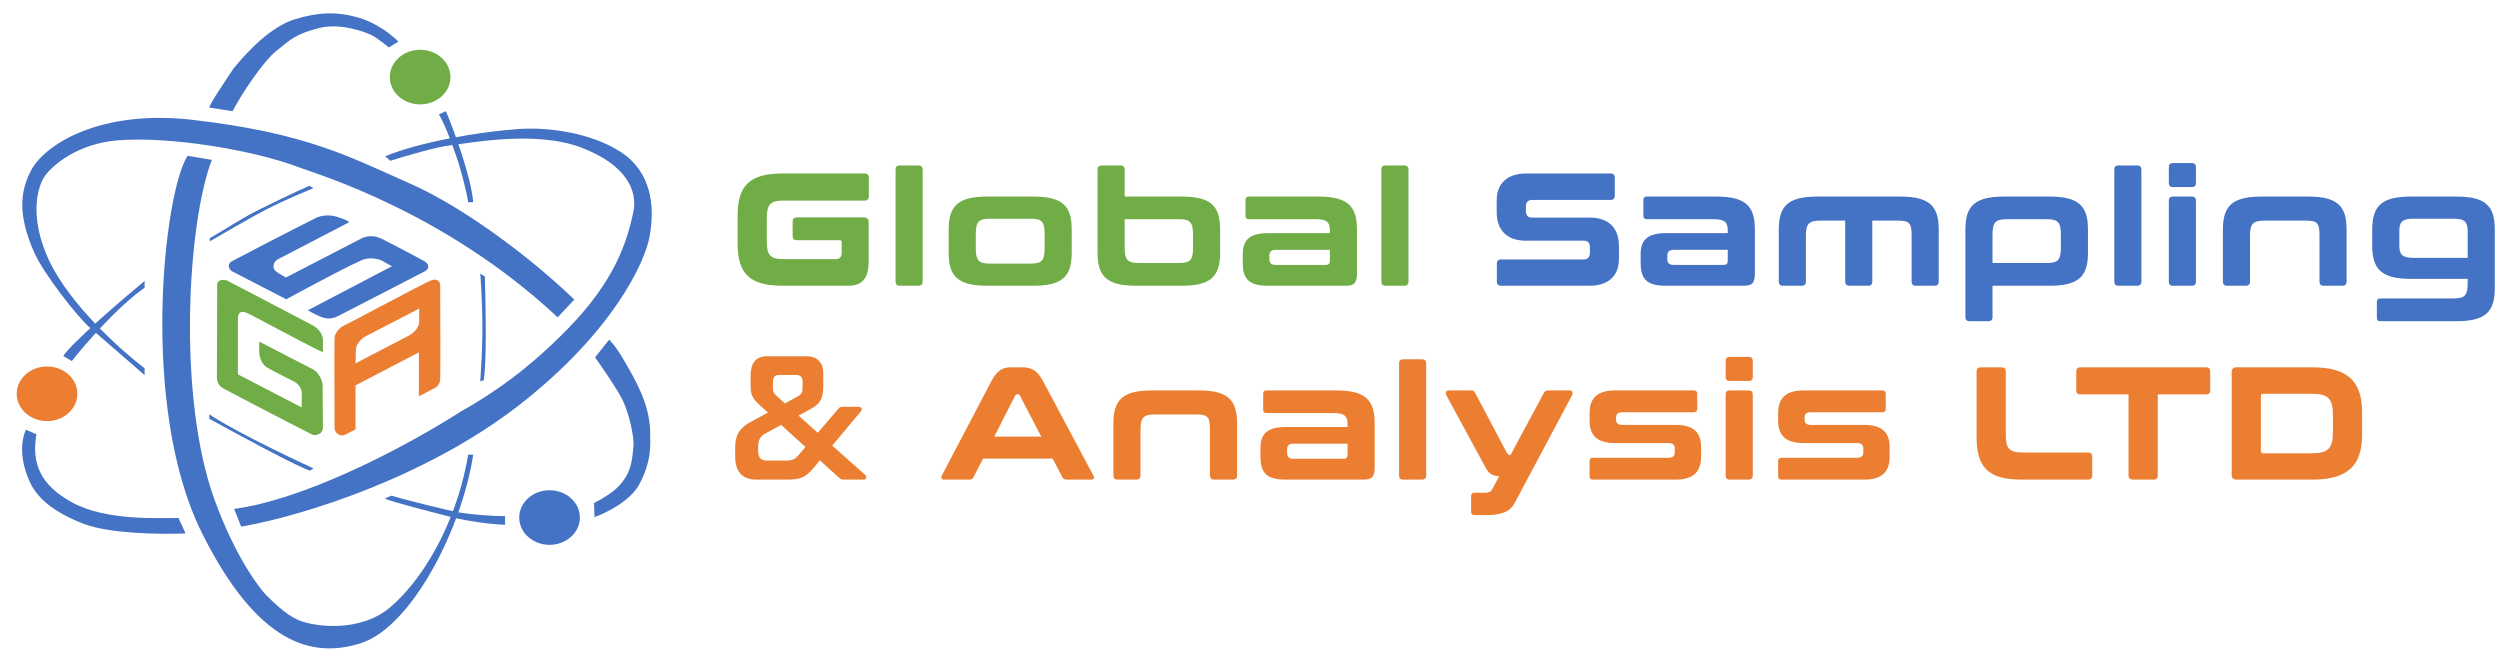 <svg width="1496" height="391" viewBox="0 0 1496 391" fill="none" xmlns="http://www.w3.org/2000/svg">
<g clip-path="url(#clip0_75_2)" filter="url(#filter0_i_75_2)">
<path d="M144.316 311.141L140.081 300.522C179.77 295.294 236.885 267.031 276.212 241.98C294.665 231.633 316.416 216.826 340.344 192.151C367.622 164.022 375.222 141.222 379.066 122.445C381.414 110.975 375.738 94.944 347.907 84.325C320.076 73.705 279.842 81.874 269.556 82.963C261.328 83.835 242.128 89.498 233.557 92.221L230.532 89.498C251.103 81.003 286.497 74.794 311.001 73.161C327.034 72.092 352.808 75.012 371.201 86.775C389.594 98.538 392.076 118.905 388.747 137.421C385.923 153.123 366.724 194.547 311.303 237.896C255.883 281.244 181.828 304.606 144.316 311.141Z" fill="#4472C4"/>
<path d="M21.798 255.867L15.445 253.144C10.605 264.852 14.711 277.688 17.865 284.457C21.798 292.898 30.268 301.884 50.234 309.508C66.207 315.607 97.729 315.77 111.039 315.226L106.804 305.968C93.494 305.968 63.242 307.602 43.276 296.71C24.302 286.359 18.773 273.566 21.798 255.867Z" fill="#4472C4"/>
<path d="M42.974 212.028L37.831 209.033C43.155 200.973 72.519 175.723 86.536 164.105V168.19C70.321 179.517 50.738 202.135 42.974 212.028Z" fill="#4472C4"/>
<path d="M139.173 62.541L125.258 60.363C125.258 58.621 133.728 45.932 139.778 36.946C147.946 26.872 162.164 11.896 176.382 7.539C190.071 3.345 201.491 2.638 215.104 6.722C225.994 9.99 235.171 17.523 238.398 20.881L232.65 24.421C230.734 22.787 226.115 19.084 222.969 17.342C219.037 15.163 203.518 9.581 191.205 12.713C177.29 16.252 174.265 19.248 165.189 26.599C157.626 32.727 144.921 51.468 139.173 62.541Z" fill="#4472C4"/>
<path d="M355.773 305.423L355.47 296.982C358.495 295.621 366.361 290.992 369.991 287.18C377.554 279.238 378.159 272.749 379.066 262.946C379.544 257.784 376.646 243.886 372.713 235.717C369.567 229.182 360.31 215.75 356.075 209.85L364.545 199.231C365.151 200.048 368.478 203.043 373.318 211.484C379.671 222.562 389.049 237.623 389.049 255.05C389.049 261.065 390.38 271.387 382.394 286.091C377.07 295.893 362.327 303.154 355.773 305.423Z" fill="#4472C4"/>
<path d="M290.127 161.383L287.405 159.749C289.522 188.884 288.615 205.221 287.405 224.281L289.522 223.464C291.337 209.305 290.631 179.807 290.127 161.383Z" fill="#4472C4"/>
<path d="M266.834 62.542L262.599 64.448C266.834 70.983 273.265 89.849 274.397 93.582C276.212 99.573 279.136 110.192 280.144 116.999H283.169C281.959 101.969 271.876 74.613 266.834 62.542Z" fill="#4472C4"/>
<path d="M125.56 140.416V138.51C134.232 133.518 145.526 126.109 155.206 121.356C159.139 119.425 176.08 111.009 185.155 107.197L187.575 108.558C171.845 115.093 162.467 119.45 152.181 125.168C148.551 127.186 135.24 134.698 125.56 140.416Z" fill="#4472C4"/>
<path d="M125.258 246.609V243.886C135.241 250.966 166.097 266.486 187.575 276.288L185.458 277.65C177.955 275.254 142.198 255.957 125.258 246.609Z" fill="#4472C4"/>
<path d="M234.162 292.626L230.23 294.26C232.045 295.893 272.244 305.96 273.489 306.24C278.329 307.329 290.127 309.508 302.228 310.052V304.879C294.06 304.879 281.354 303.79 275.002 302.7C269.053 301.681 245.154 295.802 234.162 292.626Z" fill="#4472C4"/>
<path d="M126.77 91.677L112.249 89.226C98.031 111.009 83.485 239.802 120.72 314.681C154.216 382.042 187.273 390.105 216.012 380.847C246.489 371.03 276.514 311.958 283.169 268.12C279.539 268.12 280.198 267.789 280.144 268.12C274.654 301.884 257.394 338.857 233.557 359.337C215.789 374.603 188.18 371.317 178.197 366.895C170.635 363.545 162.769 355.525 159.442 352.257C156.114 348.99 141.593 331.019 128.585 295.621C105.888 233.857 112.249 129.252 126.77 91.677Z" fill="#4472C4"/>
<path d="M86.536 216.385V220.469L52.957 191.334C46.301 185.344 26.12 160.021 20.285 146.679C10.402 124.079 12.237 110.234 18.47 98.212C26.941 81.874 60.822 61.398 115.274 67.715C183.34 75.612 208.839 89.706 245.355 105.836C278.027 120.267 317.958 150.491 343.672 175.269L333.689 185.889C266.229 122.718 189.39 100.117 179.407 96.305C150.886 85.414 100.754 77.517 70.503 79.968C46.301 81.929 31.378 94.944 26.941 101.207C22.605 107.106 17.018 125.495 29.361 151.852C41.703 178.21 72.62 205.856 86.536 216.385Z" fill="#4472C4"/>
<ellipse cx="251.406" cy="42.12" rx="18.151" ry="16.337" fill="#70AD47"/>
<path d="M347 305.696C347 314.718 338.873 322.033 328.849 322.033C318.824 322.033 310.698 314.718 310.698 305.696C310.698 296.673 318.824 289.358 328.849 289.358C338.873 289.358 347 296.673 347 305.696Z" fill="#4473C5"/>
<ellipse cx="28.151" cy="231.633" rx="18.151" ry="16.337" fill="#ED7D31"/>
<path fill-rule="evenodd" clip-rule="evenodd" d="M212.75 226.598L250.661 206.833V233.186L260.608 227.949C261.484 227.499 263.273 225.854 263.423 222.881C263.573 219.908 263.486 183.802 263.423 166.121C263.236 164.939 262.11 162.878 259.107 163.418C257.207 163.76 242.695 171.441 227.916 179.263L227.915 179.263C219.328 183.808 210.65 188.401 204.304 191.629C201.677 193.825 200.339 196.022 200.175 198.387C200.074 199.84 200.109 215.927 200.143 231.482C200.159 239.07 200.175 246.531 200.175 252.106C200.175 254.809 203.344 257.682 206.369 256.16C209.559 254.555 210.404 254.133 210.826 253.922L211.063 253.803C211.32 253.675 211.576 253.545 212.739 252.956L212.75 252.95V226.598ZM244.28 197.035L212.75 213.421C212.75 212.571 212.783 211.661 212.821 210.605C212.874 209.143 212.937 207.4 212.937 205.144C212.937 202.035 216.503 198.499 218.192 197.542L250.849 180.649V188.589C250.849 191.46 248.034 195.177 244.28 197.035Z" fill="#EC7E32"/>
<path d="M129.795 221.699L129.983 166.29C129.983 163.182 133.737 163.306 135.613 163.756C150.503 171.358 181.257 187.744 186.662 190.447C192.067 193.15 193.231 197.542 193.231 199.569V206.833C180.531 200.752 153.818 186.224 148.751 183.69C143.684 181.156 142.37 183.521 142.37 186.562V220.009L180.469 239.774C180.469 236.395 180.716 231.309 180.469 229.976C180.093 227.949 178.217 225.415 175.777 224.233C171.836 222.205 163.202 217.982 159.636 215.786C156.209 213.676 155.195 208.973 155.132 207.171V200.414C164.016 205.144 183.096 214.773 187.225 216.969C191.272 219.121 192.731 224.064 193.043 225.922C193.043 233.693 193.231 247.207 193.231 251.768C193.231 256.213 188.414 256.78 187.038 256.16C170.522 247.883 137.49 230.483 133.924 228.625C130.8 226.997 129.795 224.402 129.795 221.699Z" fill="#70AD47"/>
<path d="M216.128 138.755L171.085 162.067C167.331 159.871 167.144 159.871 165.079 158.35C163.015 156.83 163.015 152.945 166.393 151.087L208.996 128.957C208.245 128.281 207.495 127.606 201.677 125.747C195.725 123.846 190.541 125.578 188.727 126.592C173.587 134.137 143.871 149.566 139.179 152.1C135.118 154.294 137.303 157.506 139.179 158.519L171.273 175.074C185.161 167.529 213.989 152.168 218.193 151.087C222.397 150.005 226.576 151.087 228.14 151.762L234.521 155.31L184.223 181.663C185.912 182.676 187.444 183.622 191.542 185.379C195.483 187.068 198.486 187.095 202.803 184.872C218.443 176.82 250.624 160.243 254.227 158.35C257.042 156.872 256.855 154.127 254.227 152.438C247.721 148.947 233.395 141.323 228.14 138.755C222.885 136.187 217.942 137.685 216.128 138.755Z" fill="#4472C4"/>
<path d="M468.544 99.8H517.312C519.04 99.8 519.904 100.664 519.904 102.296V113.528C519.904 115.16 519.04 116.024 517.312 116.024H469.216C460.864 116.024 458.848 118.232 458.848 126.872V140.216C458.848 148.856 460.864 151.064 469.216 151.064H499.744C502.624 151.064 503.68 149.912 503.68 146.744V141.08C503.68 140.12 503.296 139.736 502.432 139.736H476.8C475.072 139.736 474.304 138.872 474.304 137.24V128.6C474.304 126.968 475.072 126.104 476.8 126.104H516.928C518.848 126.104 519.808 127.064 519.808 128.984V152.312C519.808 163.064 515.488 167 507.712 167H468.544C448.864 167 441.376 160.088 441.376 141.656V125.144C441.376 106.712 448.864 99.8 468.544 99.8ZM538.402 95H549.538C551.266 95 552.13 95.864 552.13 97.496V164.504C552.13 166.136 551.266 167 549.538 167H538.402C536.674 167 535.906 166.136 535.906 164.504V97.496C535.906 95.864 536.674 95 538.402 95ZM590.822 113.624H618.278C635.75 113.624 641.318 119.192 641.318 133.304V147.32C641.318 161.432 635.75 167 618.278 167H590.822C573.35 167 567.686 161.432 567.686 147.32V133.304C567.686 119.192 573.35 113.624 590.822 113.624ZM583.91 136.184V144.44C583.91 151.736 585.542 153.752 592.454 153.752H616.646C623.558 153.752 625.094 151.736 625.094 144.44V136.184C625.094 128.792 623.558 126.872 616.646 126.872H592.454C585.542 126.872 583.91 128.792 583.91 136.184ZM659.276 95H670.508C672.14 95 673.004 95.864 673.004 97.496V113.624H707.084C724.556 113.624 730.124 119.192 730.124 133.304V147.32C730.124 161.432 724.556 167 707.084 167H679.916C662.444 167 656.78 161.432 656.78 147.32V97.496C656.78 95.864 657.644 95 659.276 95ZM705.452 127.16H673.004V144.152C673.004 151.448 674.636 153.368 681.548 153.368H705.452C712.364 153.368 713.9 151.448 713.9 144.152V136.472C713.9 129.176 712.364 127.16 705.452 127.16ZM747.309 113.624H788.877C806.349 113.624 812.013 119.192 812.013 133.304V159.224C812.013 165.56 810.477 167 804.909 167H758.733C747.213 167 743.661 162.872 743.661 153.176V148.184C743.661 140.12 747.213 135.512 758.733 135.512H795.789V133.976C795.789 129.08 794.157 127.16 787.245 127.16H747.309C745.965 127.16 745.293 126.488 745.293 125.144V115.64C745.293 114.296 745.965 113.624 747.309 113.624ZM793.389 154.52C795.117 154.52 795.789 153.752 795.789 151.832V145.496H763.437C760.653 145.496 759.597 146.744 759.597 149.048V150.872C759.597 153.368 760.653 154.52 763.437 154.52H793.389ZM829.102 95H840.238C841.966 95 842.83 95.864 842.83 97.496V164.504C842.83 166.136 841.966 167 840.238 167H829.102C827.374 167 826.606 166.136 826.606 164.504V97.496C826.606 95.864 827.374 95 829.102 95Z" fill="#70AD47"/>
<path d="M913.383 99.8H963.783C965.511 99.8 966.279 100.664 966.279 102.296V113.048C966.279 114.776 965.511 115.64 963.783 115.64H916.839C914.247 115.64 913.095 117.08 913.095 119.672V122.168C913.095 124.856 914.247 126.2 916.743 126.2H951.303C962.631 126.2 968.775 132.44 968.775 143.288V150.968C968.775 160.568 963.015 167 951.015 167H898.215C896.583 167 895.719 166.136 895.719 164.504V153.752C895.719 152.024 896.583 151.256 898.215 151.256H947.559C950.247 151.256 951.399 149.72 951.399 147.128V144.056C951.399 141.368 950.247 140.024 947.655 140.024H913.191C901.767 140.024 895.623 133.784 895.623 122.936V115.928C895.623 106.232 901.479 99.8 913.383 99.8ZM985.415 113.624H1026.98C1044.45 113.624 1050.12 119.192 1050.12 133.304V159.224C1050.12 165.56 1048.58 167 1043.01 167H996.839C985.319 167 981.767 162.872 981.767 153.176V148.184C981.767 140.12 985.319 135.512 996.839 135.512H1033.89V133.976C1033.89 129.08 1032.26 127.16 1025.35 127.16H985.415C984.071 127.16 983.399 126.488 983.399 125.144V115.64C983.399 114.296 984.071 113.624 985.415 113.624ZM1031.49 154.52C1033.22 154.52 1033.89 153.752 1033.89 151.832V145.496H1001.54C998.759 145.496 997.703 146.744 997.703 149.048V150.872C997.703 153.368 998.759 154.52 1001.54 154.52H1031.49ZM1087.56 113.624H1137C1154.47 113.624 1160.14 119.192 1160.14 133.304V164.504C1160.14 166.136 1159.27 167 1157.64 167H1146.41C1144.78 167 1143.91 166.136 1143.91 164.504V137.24C1143.91 130.04 1143.05 128.024 1136.14 128.024H1120.39V164.504C1120.39 166.136 1119.53 167 1117.9 167H1106.66C1105.03 167 1104.17 166.136 1104.17 164.504V128.024H1089.19C1082.28 128.024 1080.65 130.04 1080.65 137.24V164.504C1080.65 166.136 1079.78 167 1078.15 167H1066.92C1065.29 167 1064.42 166.136 1064.42 164.504V133.304C1064.42 119.192 1070.09 113.624 1087.56 113.624ZM1199.24 113.624H1226.4C1243.88 113.624 1249.44 119.192 1249.44 133.304V147.32C1249.44 161.432 1243.88 167 1226.4 167H1192.32V185.72C1192.32 187.352 1191.46 188.216 1189.83 188.216H1178.6C1176.96 188.216 1176.1 187.352 1176.1 185.72V133.304C1176.1 119.192 1181.76 113.624 1199.24 113.624ZM1192.32 136.472V153.368H1224.77C1231.68 153.368 1233.22 151.448 1233.22 144.152V136.472C1233.22 129.176 1231.68 127.16 1224.77 127.16H1200.87C1193.96 127.16 1192.32 129.176 1192.32 136.472ZM1267.68 95H1278.82C1280.55 95 1281.41 95.864 1281.41 97.496V164.504C1281.41 166.136 1280.55 167 1278.82 167H1267.68C1265.96 167 1265.19 166.136 1265.19 164.504V97.496C1265.19 95.864 1265.96 95 1267.68 95ZM1300.33 113.624H1311.46C1313.19 113.624 1314.05 114.392 1314.05 116.12V164.504C1314.05 166.136 1313.19 167 1311.46 167H1300.33C1298.6 167 1297.83 166.136 1297.83 164.504V116.12C1297.83 114.392 1298.6 113.624 1300.33 113.624ZM1300.33 93.56H1311.56C1313.19 93.56 1314.05 94.424 1314.05 96.056V105.464C1314.05 107.192 1313.19 107.96 1311.56 107.96H1300.33C1298.69 107.96 1297.83 107.192 1297.83 105.464V96.056C1297.83 94.424 1298.69 93.56 1300.33 93.56ZM1353.32 113.624H1381.16C1398.63 113.624 1404.2 119.192 1404.2 133.304V164.504C1404.2 166.136 1403.34 167 1401.71 167H1390.47C1388.84 167 1387.98 166.136 1387.98 164.504V137.24C1387.98 130.04 1387.11 128.024 1380.2 128.024H1354.95C1348.04 128.024 1346.41 130.04 1346.41 137.24V164.504C1346.41 166.136 1345.55 167 1343.91 167H1332.68C1331.05 167 1330.19 166.136 1330.19 164.504V133.304C1330.19 119.192 1335.85 113.624 1353.32 113.624ZM1442.67 113.624H1469.84C1487.31 113.624 1492.88 119.192 1492.88 133.208V168.44C1492.88 182.648 1487.31 188.216 1469.84 188.216H1424.34C1422.99 188.216 1422.32 187.544 1422.32 186.2V176.6C1422.32 175.256 1422.99 174.584 1424.34 174.584H1468.21C1475.12 174.584 1476.66 172.664 1476.66 165.272V162.872H1442.67C1425.2 162.872 1419.54 157.208 1419.54 143V133.4C1419.54 119.192 1425.2 113.624 1442.67 113.624ZM1435.76 142.904C1435.76 148.28 1437.39 150.296 1444.3 150.296H1476.66V134.648C1476.66 128.888 1475.12 126.872 1468.21 126.872H1444.3C1437.39 126.872 1435.76 128.888 1435.76 134.264V142.904Z" fill="#4472C4"/>
<path d="M458.752 209.176H482.464C489.472 209.176 492.64 213.496 492.64 219.064V226.744C492.64 234.136 491.296 237.304 485.248 240.664L477.856 244.696L489.376 254.968L501.76 240.472C502.336 239.8 502.912 239.416 504.448 239.416H513.856C515.68 239.416 516.256 240.952 515.104 242.2L498.016 262.648L517.984 280.408C518.848 281.272 518.368 283 516.928 283H504.832C503.488 283 502.816 282.616 502.048 281.848L490.624 271.48L487.168 275.608C482.176 281.656 479.296 283 470.56 283H452.512C444.736 283 439.936 278.776 439.936 269.272V263.608C439.936 256.6 442.336 252.28 448.768 248.728L459.52 242.872L454.24 238.072C450.208 234.328 449.152 231.928 449.152 226.744V220.888C449.152 213.784 451.936 209.176 458.752 209.176ZM470.08 271.576C474.304 271.576 475.648 270.904 478.048 268.12L481.984 263.512L467.488 250.264L458.08 255.352C455.008 256.792 453.664 259.48 453.664 263.128V265.816C453.664 270.04 455.584 271.576 458.752 271.576H470.08ZM462.496 227.8C462.496 230.296 462.88 231.256 464.8 232.984L469.696 237.4L476.992 233.368C479.776 232.024 480.256 230.68 480.256 227.8V224.152C480.256 221.848 479.008 220.408 476.608 220.408H465.76C463.552 220.408 462.496 221.944 462.496 224.728V227.8ZM604.76 215.8H611.48C617.24 215.8 620.6 217.432 624.248 224.248L654.2 280.408C655.064 281.944 654.776 283 652.856 283H638.264C636.92 283 636.344 282.616 635.768 281.656L629.912 270.424H588.248L582.488 281.656C582.008 282.616 581.336 283 579.992 283H565.016C563.192 283 562.904 281.944 563.672 280.408L593.144 224.248C596.696 217.432 600.248 215.8 604.76 215.8ZM607.544 232.6L594.968 257.272H623.096L610.232 232.6C609.944 232.12 609.656 231.928 609.176 231.928H608.696C608.216 231.928 607.928 232.12 607.544 232.6ZM689.385 229.624H717.225C734.697 229.624 740.265 235.192 740.265 249.304V280.504C740.265 282.136 739.401 283 737.769 283H726.537C724.905 283 724.041 282.136 724.041 280.504V253.24C724.041 246.04 723.177 244.024 716.265 244.024H691.017C684.105 244.024 682.473 246.04 682.473 253.24V280.504C682.473 282.136 681.609 283 679.977 283H668.745C667.113 283 666.249 282.136 666.249 280.504V249.304C666.249 235.192 671.913 229.624 689.385 229.624ZM757.902 229.624H799.47C816.942 229.624 822.606 235.192 822.606 249.304V275.224C822.606 281.56 821.07 283 815.502 283H769.326C757.806 283 754.254 278.872 754.254 269.176V264.184C754.254 256.12 757.806 251.512 769.326 251.512H806.382V249.976C806.382 245.08 804.75 243.16 797.838 243.16H757.902C756.558 243.16 755.886 242.488 755.886 241.144V231.64C755.886 230.296 756.558 229.624 757.902 229.624ZM803.982 270.52C805.71 270.52 806.382 269.752 806.382 267.832V261.496H774.03C771.246 261.496 770.19 262.744 770.19 265.048V266.872C770.19 269.368 771.246 270.52 774.03 270.52H803.982ZM839.696 211H850.832C852.56 211 853.424 211.864 853.424 213.496V280.504C853.424 282.136 852.56 283 850.832 283H839.696C837.968 283 837.2 282.136 837.2 280.504V213.496C837.2 211.864 837.968 211 839.696 211ZM926.483 229.624H939.251C940.787 229.624 941.459 230.968 940.787 232.408L906.323 297.112C903.731 302.008 898.835 304.216 889.619 304.216H882.323C880.979 304.216 880.307 303.544 880.307 302.2V292.888C880.307 291.544 880.979 290.872 882.323 290.872H888.467C890.771 290.872 892.115 290.296 892.883 288.856L897.107 280.984C892.979 280.792 890.963 279.352 889.139 276.088L865.427 232.408C864.755 230.968 865.331 229.624 866.963 229.624H880.115C881.459 229.624 882.227 230.008 882.707 231.064L901.043 265.72C902.003 267.544 902.387 268.216 903.827 268.408L923.891 231.064C924.371 230.008 925.139 229.624 926.483 229.624ZM966.472 229.624H1013.61C1014.95 229.624 1015.62 230.296 1015.62 231.64V240.664C1015.62 242.008 1014.95 242.68 1013.61 242.68H970.888C968.104 242.68 967.048 243.736 967.048 245.944V247.192C967.048 249.112 968.104 250.264 970.888 250.264H1002.76C1013.51 250.264 1017.93 254.872 1017.93 263.512V269.272C1017.93 277.624 1014.09 283 1002.66 283H953.224C951.88 283 951.208 282.328 951.208 280.984V271.96C951.208 270.616 951.88 269.944 953.224 269.944H998.248C1001.03 269.944 1002.18 268.888 1002.18 266.584V264.088C1002.18 262.264 1001.03 261.112 998.248 261.112H966.376C955.624 261.112 951.208 256.504 951.208 247.768V243.16C951.208 235 955.048 229.624 966.472 229.624ZM1035.13 229.624H1046.26C1047.99 229.624 1048.86 230.392 1048.86 232.12V280.504C1048.86 282.136 1047.99 283 1046.26 283H1035.13C1033.4 283 1032.63 282.136 1032.63 280.504V232.12C1032.63 230.392 1033.4 229.624 1035.13 229.624ZM1035.13 209.56H1046.36C1047.99 209.56 1048.86 210.424 1048.86 212.056V221.464C1048.86 223.192 1047.99 223.96 1046.36 223.96H1035.13C1033.5 223.96 1032.63 223.192 1032.63 221.464V212.056C1032.63 210.424 1033.5 209.56 1035.13 209.56ZM1079.29 229.624H1126.43C1127.77 229.624 1128.44 230.296 1128.44 231.64V240.664C1128.44 242.008 1127.77 242.68 1126.43 242.68H1083.71C1080.92 242.68 1079.87 243.736 1079.87 245.944V247.192C1079.87 249.112 1080.92 250.264 1083.71 250.264H1115.58C1126.33 250.264 1130.75 254.872 1130.75 263.512V269.272C1130.75 277.624 1126.91 283 1115.48 283H1066.04C1064.7 283 1064.03 282.328 1064.03 280.984V271.96C1064.03 270.616 1064.7 269.944 1066.04 269.944H1111.07C1113.85 269.944 1115 268.888 1115 266.584V264.088C1115 262.264 1113.85 261.112 1111.07 261.112H1079.19C1068.44 261.112 1064.03 256.504 1064.03 247.768V243.16C1064.03 235 1067.87 229.624 1079.29 229.624ZM1185.28 215.8H1197.76C1199.39 215.8 1200.26 216.664 1200.26 218.296V255.928C1200.26 264.568 1202.27 266.776 1210.62 266.776H1249.41C1251.14 266.776 1252 267.64 1252 269.272V280.504C1252 282.136 1251.14 283 1249.41 283H1209.95C1190.27 283 1182.78 276.088 1182.78 257.656V218.296C1182.78 216.664 1183.65 215.8 1185.28 215.8ZM1244.92 215.8H1320.09C1321.72 215.8 1322.59 216.664 1322.59 218.296V229.528C1322.59 231.16 1321.72 232.024 1320.09 232.024H1291.2V280.504C1291.2 282.136 1290.33 283 1288.7 283H1276.32C1274.59 283 1273.72 282.136 1273.72 280.504V232.024H1244.92C1243.2 232.024 1242.43 231.16 1242.43 229.528V218.296C1242.43 216.664 1243.2 215.8 1244.92 215.8ZM1338.33 215.8H1383.74C1404.86 215.8 1413.5 224.152 1413.5 242.872V255.928C1413.5 274.648 1404.86 283 1383.74 283H1338.33C1336.41 283 1335.45 282.04 1335.45 280.12V218.68C1335.45 216.76 1336.41 215.8 1338.33 215.8ZM1352.92 232.984V265.816C1352.92 266.776 1353.31 267.256 1354.07 267.256H1383.35C1393.15 267.256 1396.03 264.376 1396.03 254.392V244.408C1396.03 234.424 1393.15 231.64 1383.35 231.64H1354.07C1353.31 231.64 1352.92 232.024 1352.92 232.984Z" fill="#EC7E32"/>
</g>
<defs>
<filter id="filter0_i_75_2" x="0" y="0" width="1496" height="395" filterUnits="userSpaceOnUse" color-interpolation-filters="sRGB">
<feFlood flood-opacity="0" result="BackgroundImageFix"/>
<feBlend mode="normal" in="SourceGraphic" in2="BackgroundImageFix" result="shape"/>
<feColorMatrix in="SourceAlpha" type="matrix" values="0 0 0 0 0 0 0 0 0 0 0 0 0 0 0 0 0 0 127 0" result="hardAlpha"/>
<feOffset dy="4"/>
<feGaussianBlur stdDeviation="2"/>
<feComposite in2="hardAlpha" operator="arithmetic" k2="-1" k3="1"/>
<feColorMatrix type="matrix" values="0 0 0 0 0 0 0 0 0 0 0 0 0 0 0 0 0 0 0.75 0"/>
<feBlend mode="normal" in2="shape" result="effect1_innerShadow_75_2"/>
</filter>
<clipPath id="clip0_75_2">
<rect width="1496" height="391" fill="white"/>
</clipPath>
</defs>
</svg>

